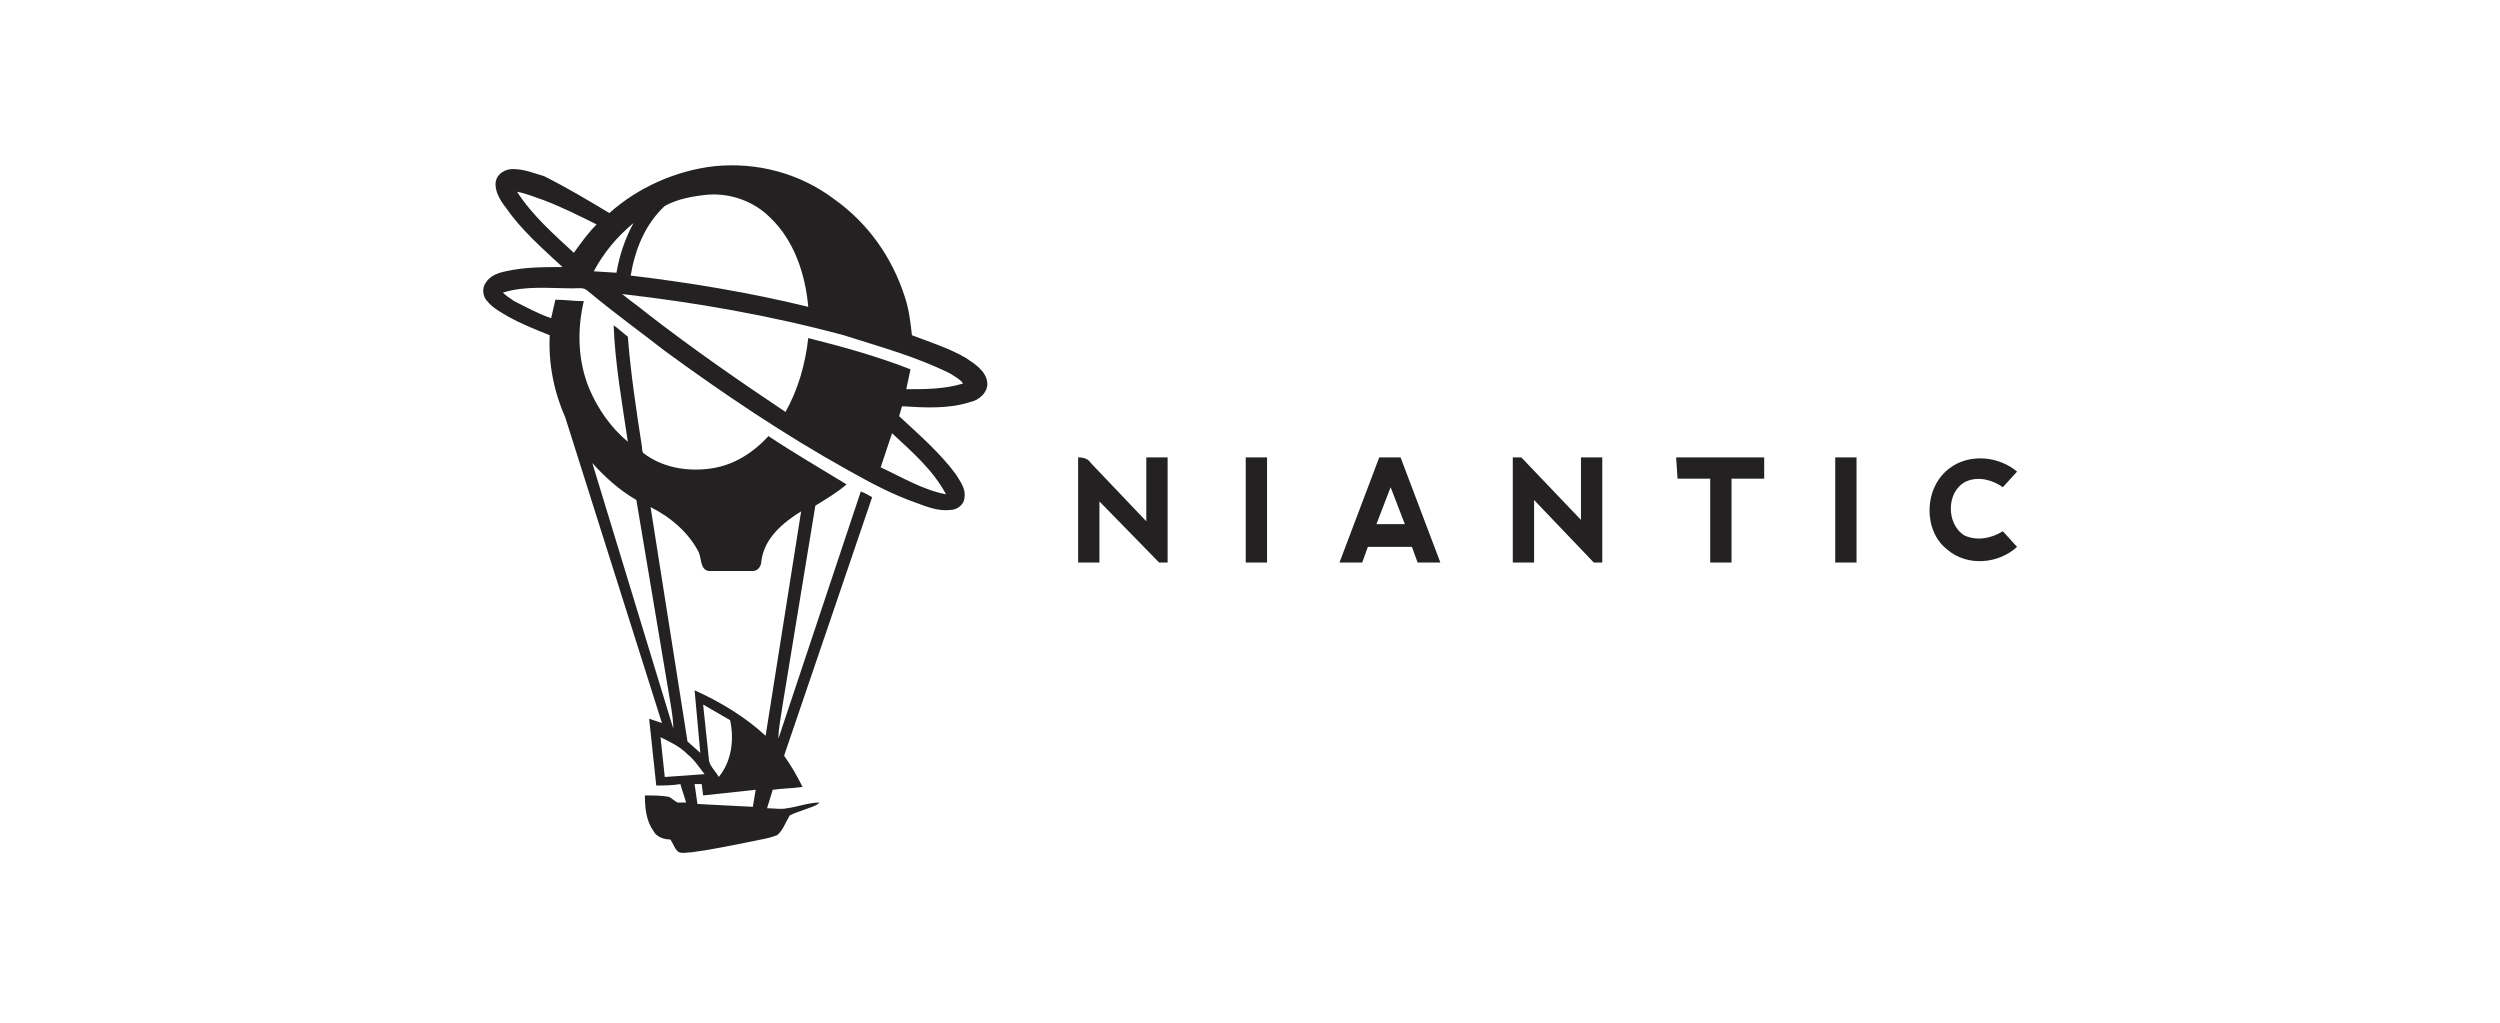 <?xml version="1.0" encoding="utf-8"?>
<!-- Generator: Adobe Illustrator 25.3.1, SVG Export Plug-In . SVG Version: 6.00 Build 0)  -->
<svg version="1.1" id="Layer_1" xmlns="http://www.w3.org/2000/svg" xmlns:xlink="http://www.w3.org/1999/xlink" x="0px" y="0px"
	 viewBox="0 0 176 72" style="enable-background:new 0 0 176 72;" xml:space="preserve">
<style type="text/css">
	.st0{fill:#232121;}
	.st1{fill:none;}
</style>
<g>
	<path class="st0" d="M48.9,55.2l0.2,1.4l3.9,0.2l0.2-1.2L49.5,56l-0.1-0.8H48.9 M46.5,51.9l0.3,2.8l2.8-0.2c-0.4-0.5-0.7-1-1.2-1.4
		C47.8,52.5,47.1,52.2,46.5,51.9 M49.5,49.6l0.4,3.8c0,0.5,0.5,0.9,0.7,1.3c0.9-1.1,1.1-2.6,0.8-4L49.5,49.6 M45.8,35.7l2.6,16.5
		l0.9,0.8l-0.4-4.4c1.8,0.8,3.6,1.9,5,3.2L56.4,36c-1.3,0.8-2.6,1.9-2.8,3.5c0,0.3-0.2,0.7-0.6,0.7c-1,0-2.1,0-3.1,0
		c-0.6-0.1-0.5-0.8-0.7-1.3C48.5,37.5,47.2,36.4,45.8,35.7 M41.7,32.6l5.7,18.7c0-0.6-0.1-1.2-0.2-1.8l-2.4-14.3
		C43.6,34.5,42.6,33.6,41.7,32.6 M62.8,30.5L62,32.9c1.5,0.7,3,1.6,4.6,1.9C65.7,33.1,64.2,31.8,62.8,30.5 M43.8,20.7
		c0.6,0.5,1.2,0.9,1.8,1.4c3.1,2.4,6.4,4.7,9.7,6.9c0.9-1.6,1.4-3.4,1.6-5.2c2.4,0.6,4.9,1.3,7.2,2.2c-0.1,0.5-0.2,0.9-0.3,1.4
		c1.3,0,2.7,0,4-0.4c-0.2-0.3-0.6-0.5-0.9-0.7c-2.4-1.2-5-1.9-7.5-2.7C54.2,22.2,49,21.3,43.8,20.7 M41.8,19.1l1.6,0.1
		c0.2-1.2,0.6-2.4,1.2-3.5C43.4,16.7,42.5,17.8,41.8,19.1 M46.8,14.5c-1.4,1.3-2.1,3.1-2.4,4.9c4.2,0.5,8.4,1.2,12.5,2.2
		c-0.2-2.3-1-4.7-2.7-6.3c-1.1-1.1-2.7-1.7-4.3-1.6C48.8,13.8,47.7,14,46.8,14.5 M36.4,13.5c1.1,1.7,2.6,3,4,4.3
		c0.5-0.7,1-1.4,1.6-2c-1.2-0.6-2.4-1.2-3.7-1.7C37.7,13.9,37,13.6,36.4,13.5 M42.9,15c2-1.8,4.7-3,7.4-3.3c3-0.3,6,0.5,8.4,2.3
		c2.4,1.7,4.1,4.1,5,6.9c0.3,0.9,0.4,1.8,0.5,2.7c1.3,0.5,2.6,0.9,3.8,1.6c0.6,0.4,1.4,0.9,1.5,1.7c0.1,0.7-0.6,1.3-1.2,1.4
		c-1.5,0.5-3.2,0.4-4.8,0.3l-0.2,0.7c1.4,1.3,2.9,2.6,4,4.1c0.3,0.5,0.7,1,0.6,1.6c0,0.5-0.5,0.9-1,0.9c-0.8,0.1-1.6-0.2-2.4-0.5
		c-1.7-0.6-3.2-1.4-4.8-2.3c-4.5-2.5-8.8-5.4-12.9-8.4c-1.8-1.4-3.6-2.7-5.4-4.2c-0.3-0.3-0.7-0.2-1-0.2c-1.7,0-3.4-0.2-5,0.3
		c0.2,0.2,0.5,0.4,0.8,0.6c0.8,0.4,1.7,0.9,2.6,1.2c0.1-0.4,0.2-0.9,0.3-1.3c0.7,0,1.3,0.1,2,0.1c-0.5,2.1-0.4,4.3,0.4,6.2
		c0.6,1.4,1.5,2.7,2.7,3.7c-0.4-2.7-0.9-5.5-1-8.2c0.3,0.2,0.6,0.5,1,0.8c0.2,2.6,0.6,5.2,1,7.8c0,0.1,0,0.3,0.1,0.4
		c1.3,1,3,1.3,4.6,1.1c1.7-0.2,3.1-1.1,4.2-2.3c1.8,1.2,3.7,2.3,5.5,3.4c-0.7,0.6-1.4,1-2.2,1.5l-2.3,14c-0.1,0.8-0.3,1.6-0.3,2.4
		l5.8-17.4c0.3,0.1,0.6,0.3,0.8,0.4l-6.2,18.2c0.5,0.7,0.9,1.4,1.3,2.2c-0.7,0.1-1.4,0.1-2.1,0.2L54,56.9c0.5,0,1,0.1,1.4,0
		c0.8-0.1,1.5-0.4,2.3-0.4c-0.2,0.2-0.5,0.3-0.8,0.4c-0.5,0.2-0.9,0.3-1.3,0.5c-0.3,0.5-0.5,1.1-0.9,1.4c-0.5,0.2-1.1,0.3-1.6,0.4
		c-1.5,0.3-2.9,0.6-4.4,0.8c-0.3,0-0.6,0.1-0.9,0c-0.3-0.2-0.4-0.6-0.6-0.9c-0.5,0-1-0.2-1.2-0.6c-0.5-0.7-0.6-1.6-0.6-2.5
		c0.6,0,1.2,0,1.7,0.1c0.2,0.1,0.4,0.3,0.6,0.4c0.2,0,0.4,0,0.6,0c-0.1-0.4-0.3-0.9-0.4-1.3c-0.6,0.1-1.2,0.1-1.7,0.1l-0.5-4.7
		c0.3,0.1,0.6,0.2,0.9,0.3l-6.8-21.5c-0.8-1.8-1.2-3.8-1.1-5.8c-1-0.4-2-0.8-2.9-1.3c-0.5-0.3-1.1-0.6-1.5-1.1
		c-0.3-0.3-0.4-0.9-0.1-1.3c0.3-0.5,0.9-0.7,1.4-0.8c1.3-0.3,2.7-0.3,4-0.3c-1.4-1.3-2.9-2.6-4-4.2c-0.4-0.5-0.8-1.2-0.7-1.8
		s0.7-0.9,1.2-0.9c0.8,0,1.5,0.3,2.2,0.5C39.9,13.2,41.4,14.1,42.9,15"/>
	<path class="st1" d="M96.9,36.9l1-2.6l1,2.6H96.9"/>
	<path class="st0" d="M80.7,32.2h1.5v7.4h-0.6l-4.2-4.3v4.3h-1.5v-7.4c0.4,0,0.7,0.1,0.9,0.4l3.9,4.1L80.7,32.2 M87.7,32.2h1.5v7.4
		h-1.5V32.2z M96.9,36.9h2l-1-2.6L96.9,36.9 M97.1,32.2h1.5l2.8,7.4h-1.6l-0.4-1.1h-3.1l-0.4,1.1h-1.6L97.1,32.2 M106.5,32.2h0.6
		l4.2,4.4v-4.4h1.5v7.4h-0.6l-4.2-4.4v4.4c-0.5,0-1,0-1.5,0V32.2 M118,32.2h6.2v1.5c-0.8,0-1.5,0-2.3,0v5.9h-1.5v-5.9
		c-0.8,0-1.5,0-2.3,0L118,32.2 M129.2,32.2h1.5v7.4h-1.5V32.2 M137.2,33c1.4-1.1,3.5-0.9,4.8,0.2l-1,1.1c-0.7-0.5-1.7-0.8-2.6-0.4
		c-1.4,0.7-1.4,3-0.1,3.8c0.9,0.4,1.9,0.2,2.7-0.3l1,1.1c-1.3,1.2-3.5,1.4-4.9,0.2C135.4,37.4,135.4,34.4,137.2,33"/>
</g>
</svg>
